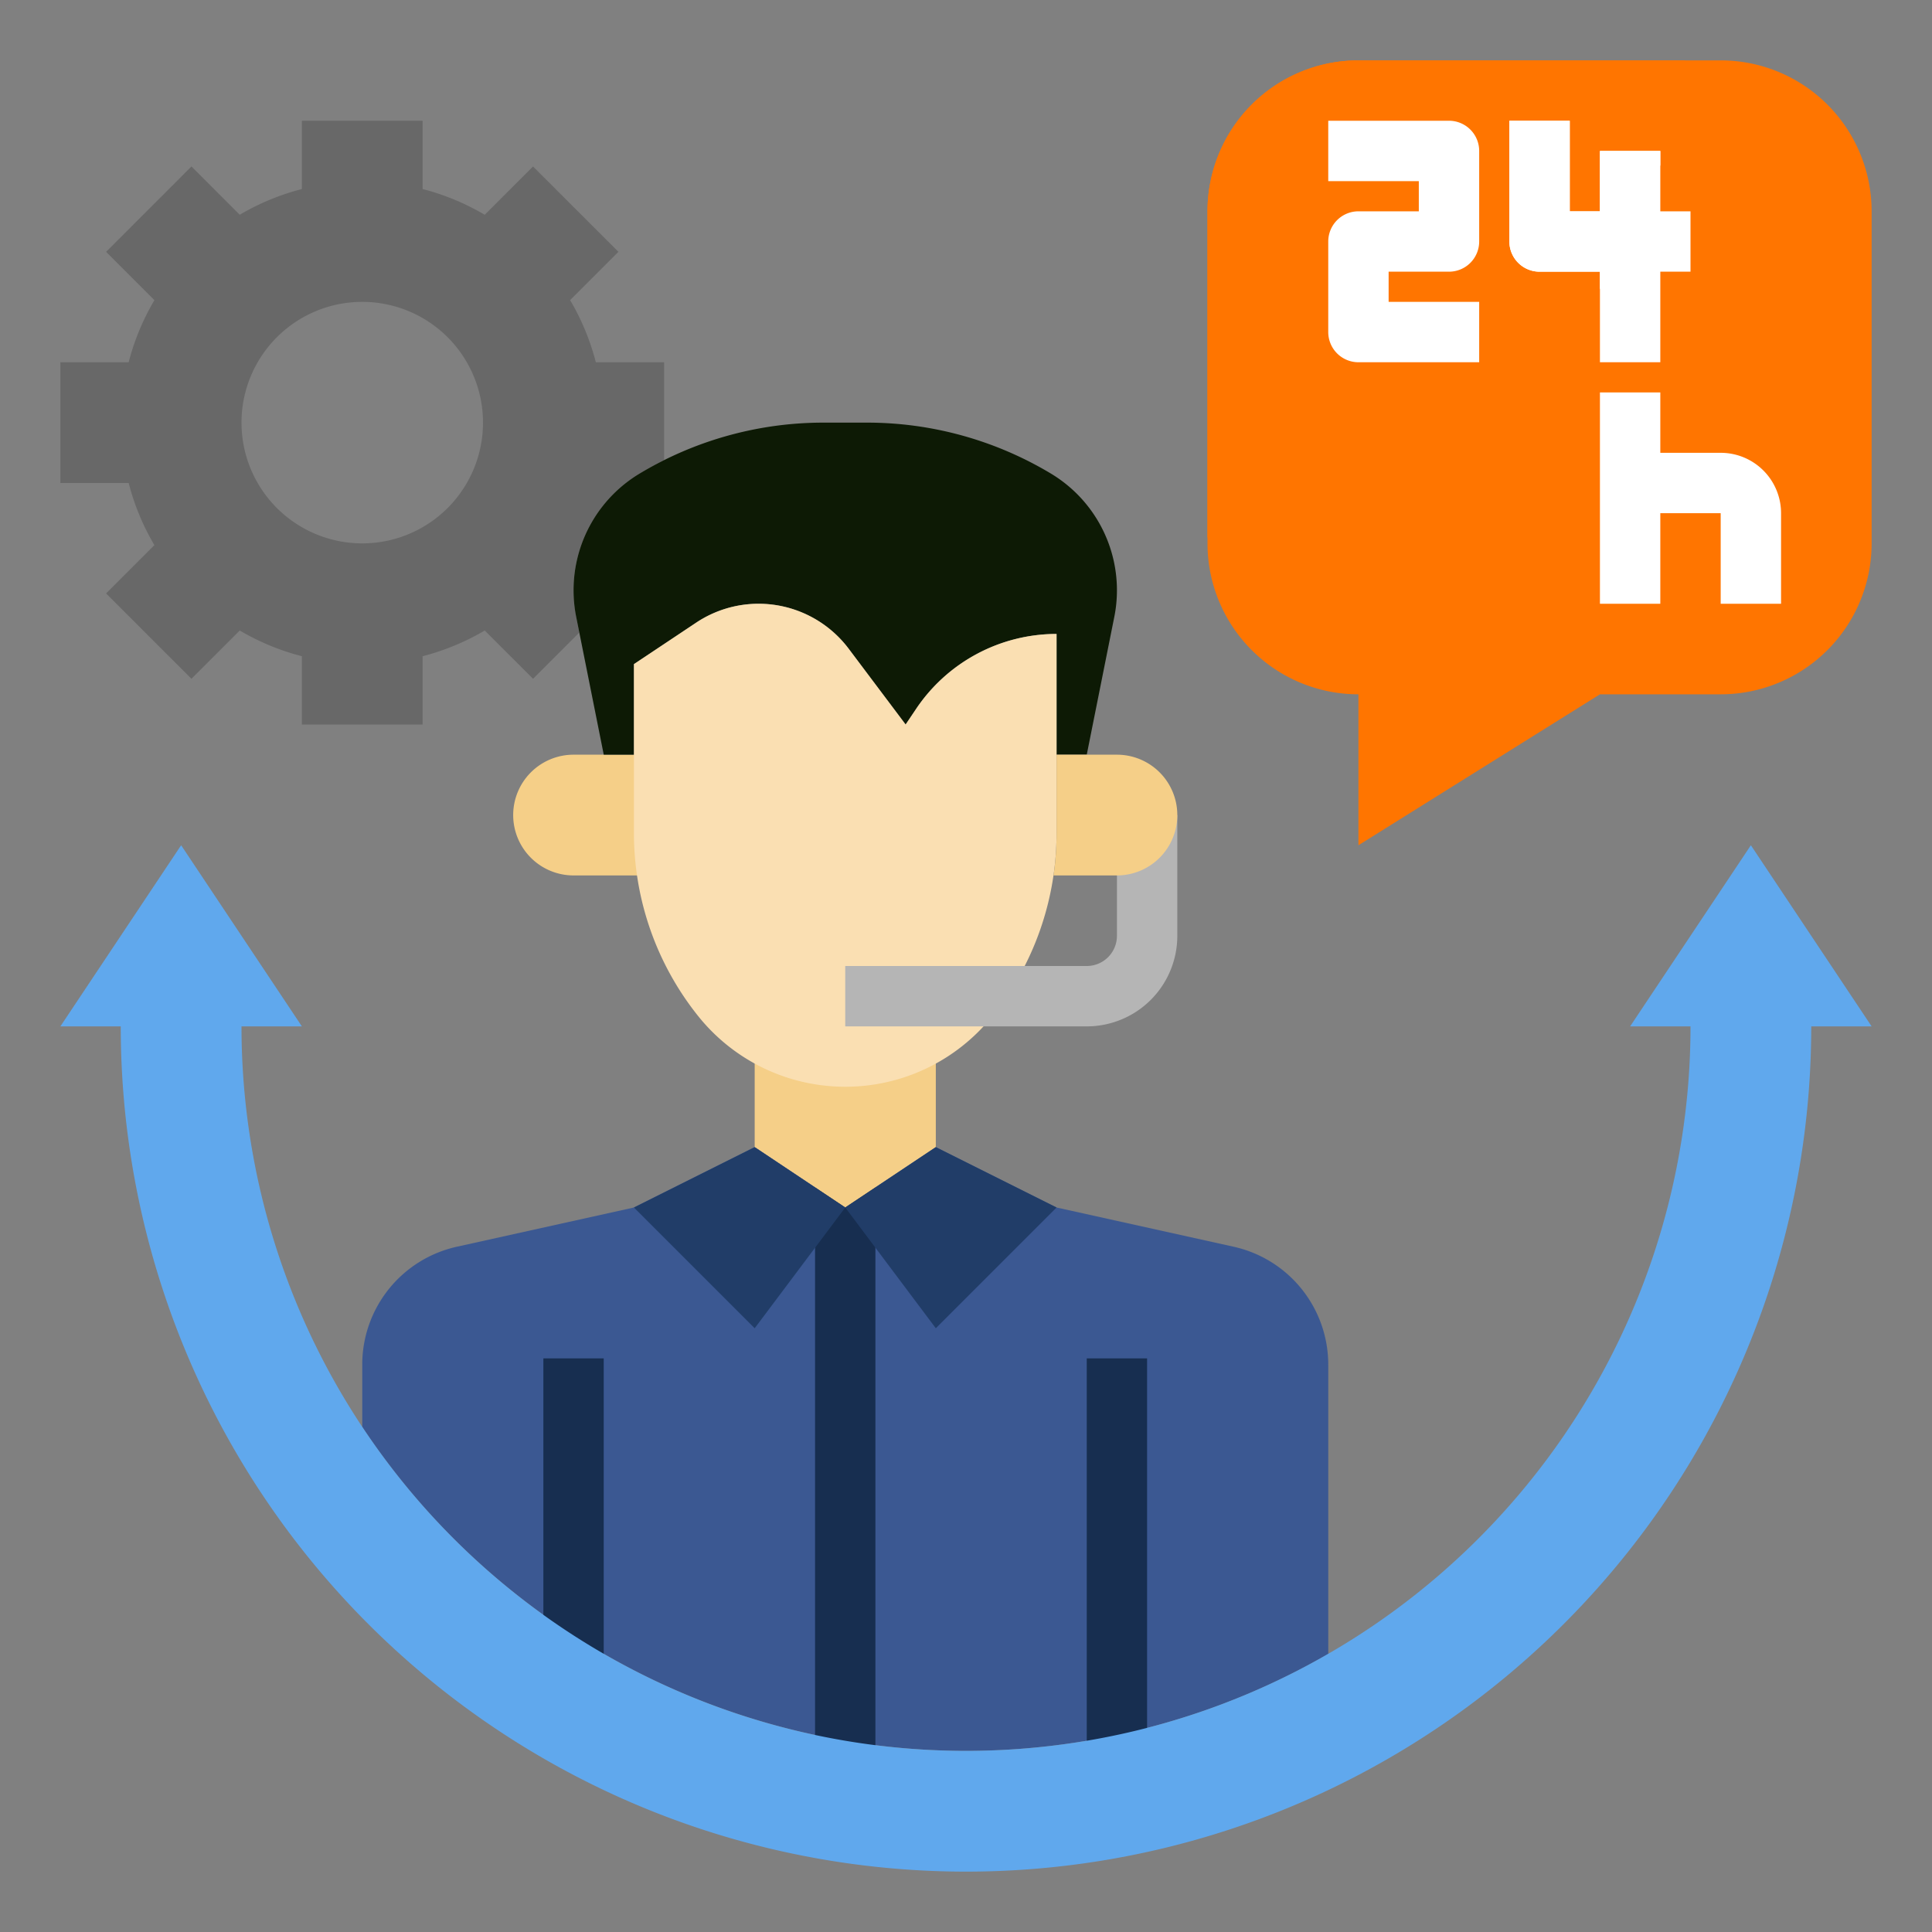 <?xml version="1.0"?>
<svg xmlns="http://www.w3.org/2000/svg" xmlns:xlink="http://www.w3.org/1999/xlink" xmlns:svgjs="http://svgjs.com/svgjs" version="1.1" width="512" height="512" x="0" y="0" viewBox="0 0 64 64" style="enable-background:new 0 0 512 512" xml:space="preserve" class=""><rect x="0" y="0" width="64" height="64" fill="#808080" stroke="none"/><g><path xmlns="http://www.w3.org/2000/svg" d="m53 23-8 5v-5a5 5 0 0 1 -5-5v-11a5 5 0 0 1 5-5h12a5 5 0 0 1 5 5v11a5 5 0 0 1 -5 5z" fill="#ff7500" data-original="#f9d266" class=""/><path xmlns="http://www.w3.org/2000/svg" d="m45 2a5 5 0 0 0 -5 5v10.812a18.485 18.485 0 0 0 15.812-15.812z" fill="#ff7500" data-original="#fce797" class=""/><path xmlns="http://www.w3.org/2000/svg" d="m12 47.27a24.014 24.014 0 0 0 32 7.519v-9.58a4 4 0 0 0 -3.132-3.909l-5.868-1.3-4-2h-6l-4 2-5.868 1.3a4 4 0 0 0 -3.132 3.909z" fill="#3b5892" data-original="#3b5892" class=""/><g xmlns="http://www.w3.org/2000/svg" fill="#172e50"><path d="m18 44.998h1.999v10.179h-1.999z" fill="#172e50" data-original="#172e50"/><path d="m36 44.998h1.999v13.479h-1.999z" fill="#172e50" data-original="#172e50"/><path d="m27 38.998h1.999v19.694h-1.999z" fill="#172e50" data-original="#172e50"/></g><path xmlns="http://www.w3.org/2000/svg" d="m48 4h-4v2h3v1h-2a1 1 0 0 0 -1 1v3a1 1 0 0 0 1 1h4v-2h-3v-1h2a1 1 0 0 0 1-1v-3a1 1 0 0 0 -1-1z" fill="#ffffff" data-original="#f3a748" class=""/><path xmlns="http://www.w3.org/2000/svg" d="m55 12v-3h1v-2h-1v-2h-2v2h-1v-3h-2v4a1 1 0 0 0 1 1h2v3z" fill="#ffffff" data-original="#d5883e" class=""/><path xmlns="http://www.w3.org/2000/svg" d="m59 17a2 2 0 0 0 -2-2h-2v-2h-2v7h2v-3h2v3h2z" fill="#ffffff" data-original="#d5883e" class=""/><path xmlns="http://www.w3.org/2000/svg" d="m60 34a28 28 0 0 1 -56 0h-2l4-6 4 6h-2a24 24 0 0 0 48 0h-2l4-6 4 6z" fill="#60a8ed" data-original="#559b2d" class=""/><path xmlns="http://www.w3.org/2000/svg" d="m25 35v3l3 2 3-2v-3" fill="#f5cf88" data-original="#f5cf88"/><path xmlns="http://www.w3.org/2000/svg" d="m19.738 12a7.968 7.968 0 0 0 -.852-2.058l1.6-1.6-2.829-2.827-1.6 1.6a7.968 7.968 0 0 0 -2.057-.853v-2.262h-4v2.262a7.968 7.968 0 0 0 -2.058.852l-1.6-1.6-2.827 2.829 1.6 1.6a7.968 7.968 0 0 0 -.853 2.057h-2.262v4h2.262a7.968 7.968 0 0 0 .852 2.058l-1.6 1.6 2.828 2.828 1.6-1.6a7.968 7.968 0 0 0 2.058.852v2.262h4v-2.262a7.968 7.968 0 0 0 2.058-.852l1.6 1.6 1.533-1.533-.1-.514a4.457 4.457 0 0 1 -.091-.886 4.509 4.509 0 0 1 2.19-3.867c.264-.159.535-.307.81-.444v-3.242zm-7.738 6a4 4 0 1 1 4-4 4 4 0 0 1 -4 4z" fill="#686868" data-original="#686868" class=""/><path xmlns="http://www.w3.org/2000/svg" d="m22 25h-3a2 2 0 0 0 -2 2 2 2 0 0 0 2 2h3" fill="#f5cf88" data-original="#f5cf88"/><path xmlns="http://www.w3.org/2000/svg" d="m35 25h1l.912-4.562a4.457 4.457 0 0 0 .088-.885 4.509 4.509 0 0 0 -2.19-3.867 11.836 11.836 0 0 0 -6.088-1.686h-1.444a11.836 11.836 0 0 0 -6.088 1.686 4.509 4.509 0 0 0 -2.19 3.867 4.457 4.457 0 0 0 .088.885l.912 4.562h1v-3l2.059-1.372a3.728 3.728 0 0 1 2.072-.628 3.737 3.737 0 0 1 2.99 1.5l1.879 2.5.336-.5a5.607 5.607 0 0 1 4.664-2.5z" fill="#0d1a05" data-original="#976947" class=""/><path xmlns="http://www.w3.org/2000/svg" d="m35 21v6.6a9.7 9.7 0 0 1 -2.126 6.06 6.241 6.241 0 0 1 -4.874 2.34 6.241 6.241 0 0 1 -4.874-2.343 9.7 9.7 0 0 1 -2.126-6.057v-5.6l2.059-1.372a3.728 3.728 0 0 1 2.072-.628 3.737 3.737 0 0 1 2.99 1.5l1.879 2.5.336-.5a5.607 5.607 0 0 1 4.664-2.5z" fill="#fadfb2" data-original="#fadfb2" class=""/><path xmlns="http://www.w3.org/2000/svg" d="m36 34h-8v-2h8a1 1 0 0 0 1-1v-4h2v4a3 3 0 0 1 -3 3z" fill="#b5b5b5" data-original="#b5b5b5"/><path xmlns="http://www.w3.org/2000/svg" d="m34.9 29h2.1a2 2 0 0 0 2-2 2 2 0 0 0 -2-2h-2v2.6a9.636 9.636 0 0 1 -.1 1.4z" fill="#f5cf88" data-original="#f5cf88"/><path xmlns="http://www.w3.org/2000/svg" d="m25 38-4 2 4 4 3-4" fill="#213d68" data-original="#213d68" class=""/><path xmlns="http://www.w3.org/2000/svg" d="m31 38 4 2-4 4-3-4" fill="#213d68" data-original="#213d68" class=""/><path xmlns="http://www.w3.org/2000/svg" d="m53 5v2h-1v-3h-2v4a1 1 0 0 0 1 1h2v.585a18.452 18.452 0 0 0 2-4.117v-.468z" fill="#ffffff" data-original="#f3a748" class=""/></g></svg>
